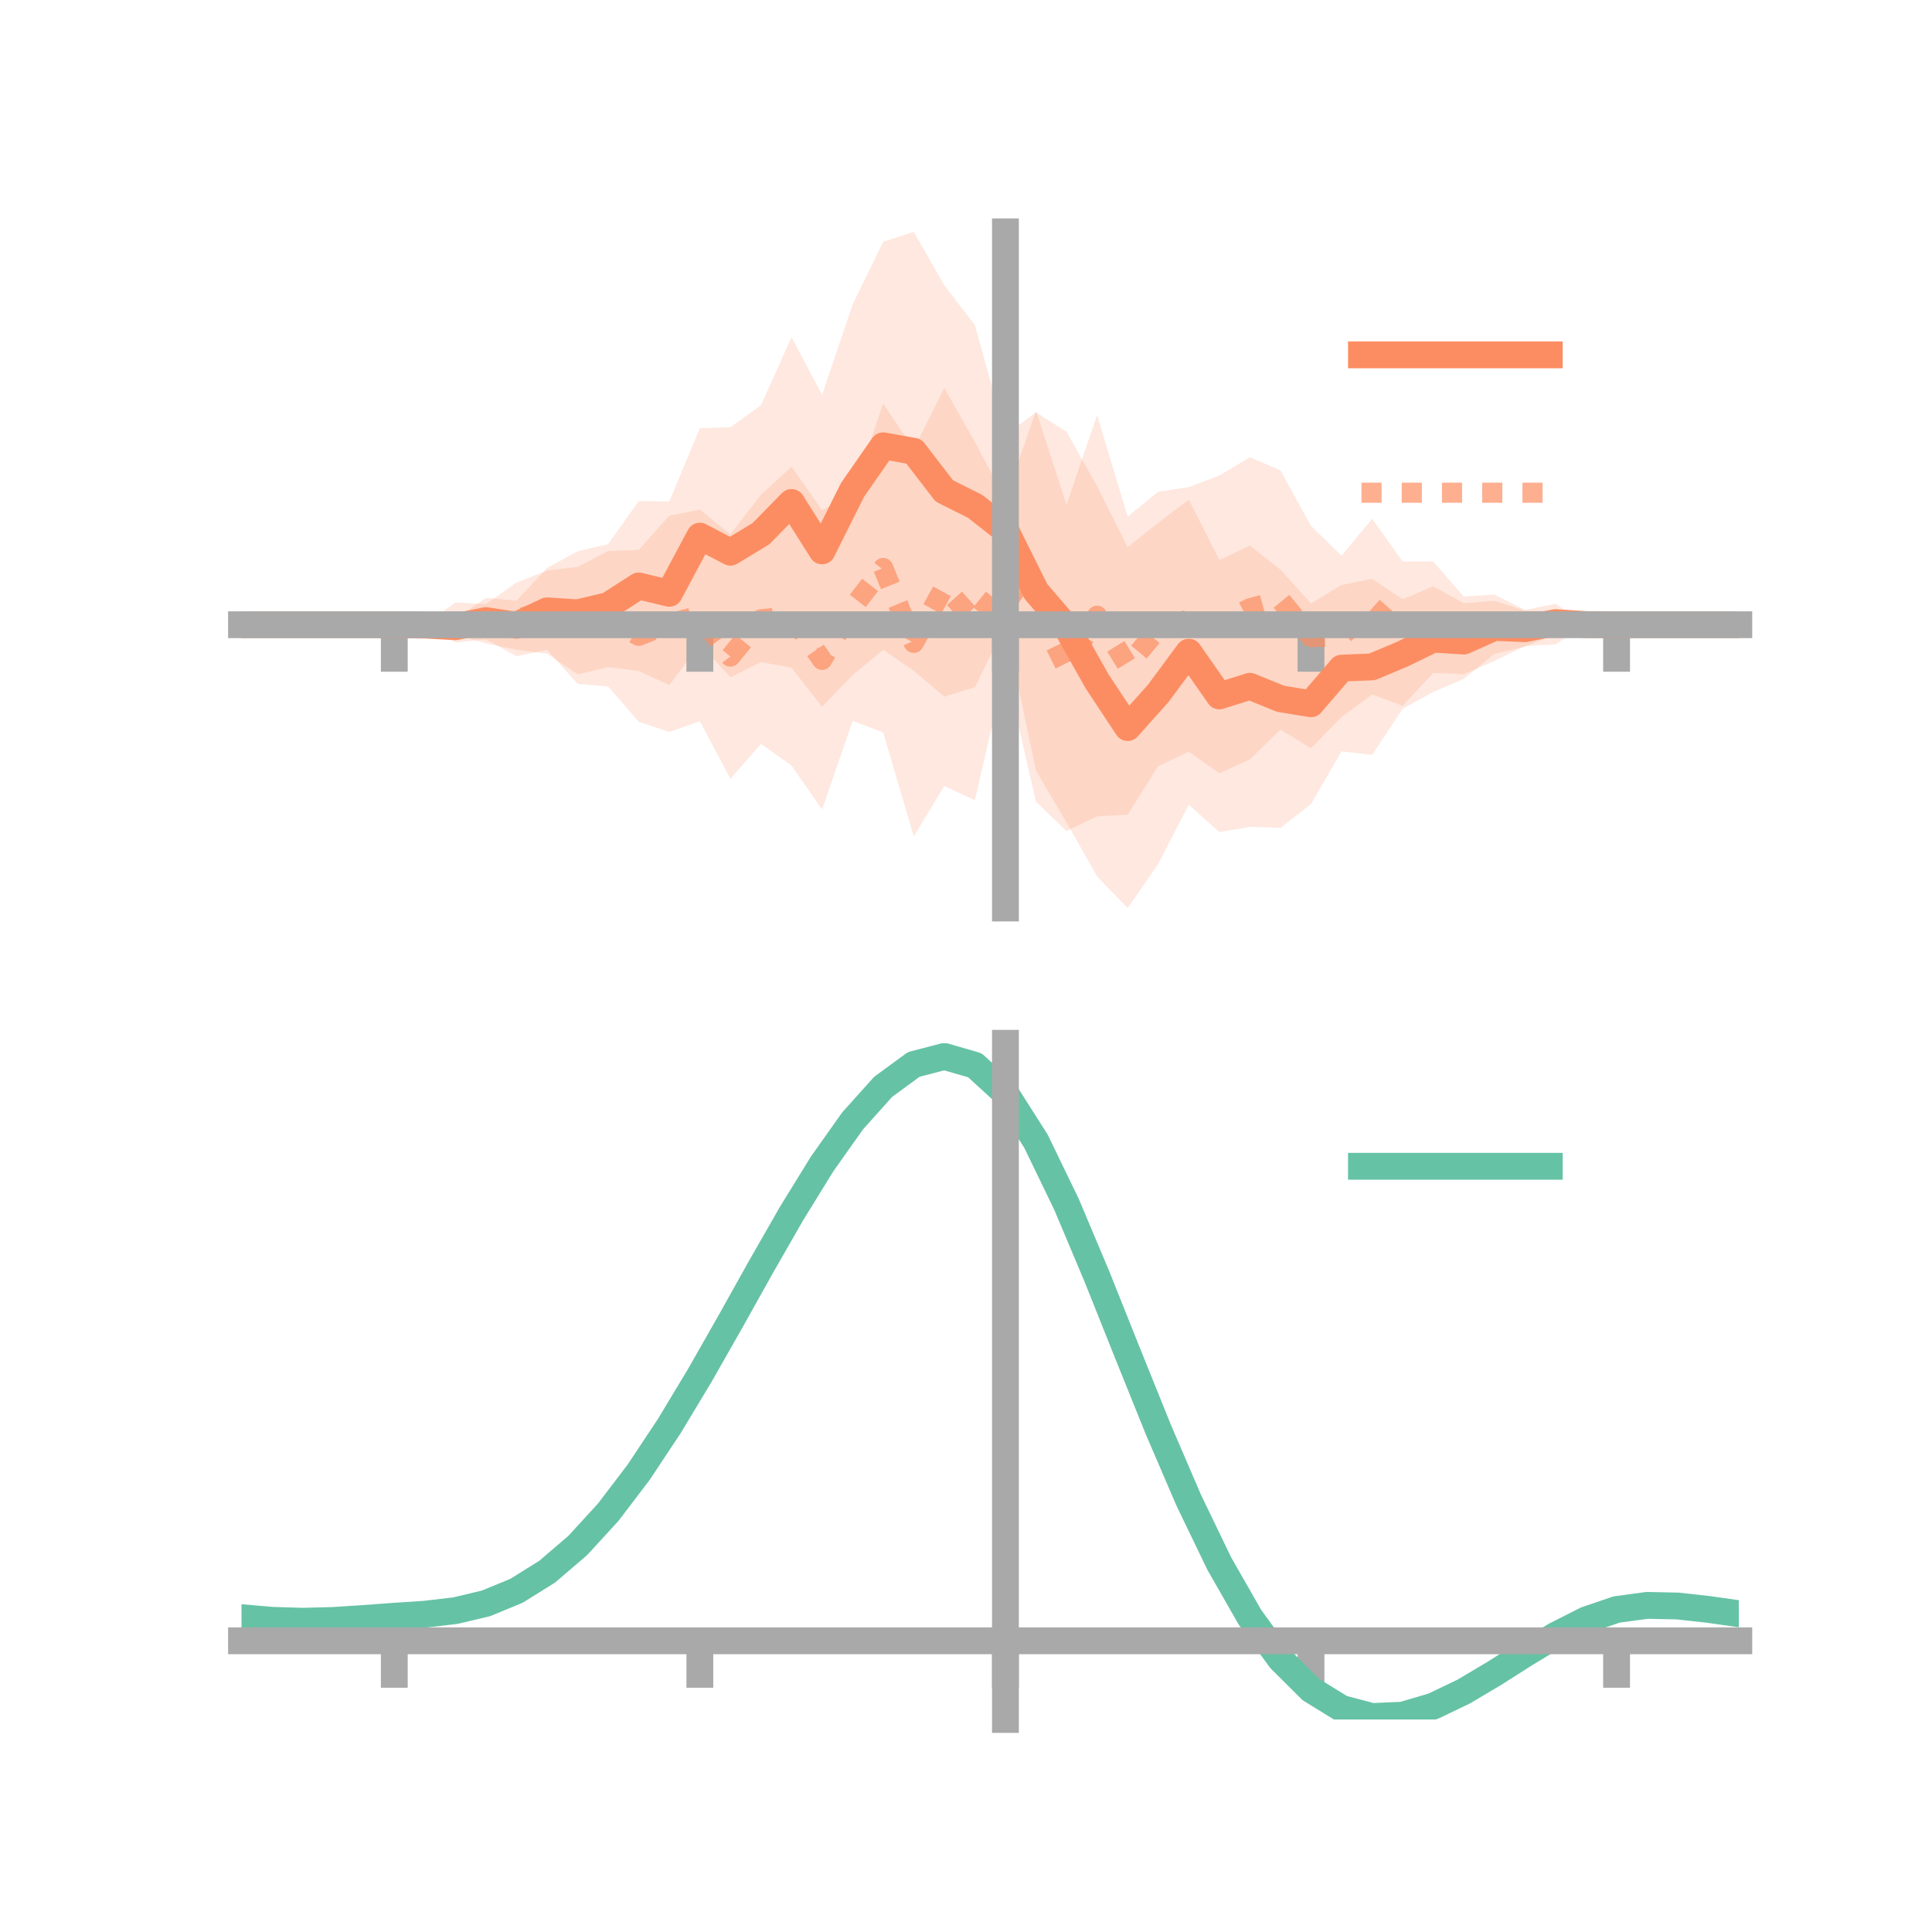 <?xml version="1.0" encoding="utf-8" standalone="no"?>
<!DOCTYPE svg PUBLIC "-//W3C//DTD SVG 1.1//EN"
  "http://www.w3.org/Graphics/SVG/1.1/DTD/svg11.dtd">
<!-- Created with matplotlib (https://matplotlib.org/) -->
<svg height="144pt" version="1.1" viewBox="0 0 144 144" width="144pt" xmlns="http://www.w3.org/2000/svg" xmlns:xlink="http://www.w3.org/1999/xlink">
 <defs>
  <style type="text/css">*{stroke-linecap:butt;stroke-linejoin:round;}</style>
 </defs>
 <g id="figure_1">
  <g id="patch_1">
   <path d="M 0 144 
L 144 144 
L 144 0 
L 0 0 
z
" style="fill:none;"/>
  </g>
  <g id="axes_1">
   <g id="patch_2">
    <path d="M 18 67.68 
L 129.6 67.68 
L 129.6 17.28 
L 18 17.28 
z
" style="fill:none;"/>
   </g>
   <g id="PolyCollection_1">
    <path clip-path="url(#p235a1e66c2)" d="M 18 46.564 
L 18 46.564 
L 20.278 46.564 
L 22.555 46.564 
L 24.833 46.564 
L 27.11 46.564 
L 29.388 46.564 
L 31.665 46.403 
L 33.943 46.129 
L 36.22 44.565 
L 38.498 44.774 
L 40.776 42.337 
L 43.053 41.088 
L 45.331 40.556 
L 47.608 37.343 
L 49.886 37.379 
L 52.163 31.917 
L 54.441 31.84 
L 56.718 30.205 
L 58.996 25.137 
L 61.273 29.44 
L 63.551 22.689 
L 65.829 18.018 
L 68.106 17.28 
L 70.384 21.264 
L 72.661 24.233 
L 74.939 32.422 
L 77.216 30.738 
L 79.494 32.181 
L 81.771 36.248 
L 84.049 40.779 
L 86.327 38.969 
L 88.604 37.245 
L 90.882 41.731 
L 93.159 40.677 
L 95.437 42.459 
L 97.714 44.983 
L 99.992 43.602 
L 102.269 43.147 
L 104.547 44.667 
L 106.824 43.702 
L 109.102 44.959 
L 111.38 44.787 
L 113.657 45.511 
L 115.935 45.547 
L 118.212 46.388 
L 120.49 46.564 
L 122.767 46.564 
L 125.045 46.564 
L 127.322 46.564 
L 129.6 46.564 
L 129.6 46.564 
L 129.6 46.564 
L 127.322 46.564 
L 125.045 46.564 
L 122.767 46.564 
L 120.49 46.564 
L 118.212 46.717 
L 115.935 47.265 
L 113.657 48.205 
L 111.38 48.735 
L 109.102 50.603 
L 106.824 51.571 
L 104.547 52.826 
L 102.269 56.262 
L 99.992 55.999 
L 97.714 59.93 
L 95.437 61.702 
L 93.159 61.628 
L 90.882 62.014 
L 88.604 59.974 
L 86.327 64.396 
L 84.049 67.68 
L 81.771 65.324 
L 79.494 61.294 
L 77.216 57.438 
L 74.939 46.598 
L 72.661 51.225 
L 70.384 51.922 
L 68.106 49.991 
L 65.829 48.436 
L 63.551 50.311 
L 61.273 52.677 
L 58.996 49.767 
L 56.718 49.349 
L 54.441 50.476 
L 52.163 48.006 
L 49.886 51.065 
L 47.608 50.004 
L 45.331 49.719 
L 43.053 50.262 
L 40.776 48.721 
L 38.498 48.43 
L 36.22 47.952 
L 33.943 47.298 
L 31.665 46.776 
L 29.388 46.564 
L 27.11 46.564 
L 24.833 46.564 
L 22.555 46.564 
L 20.278 46.564 
L 18 46.564 
z
" style="fill:#fc8d62;fill-opacity:0.2;"/>
   </g>
   <g id="PolyCollection_2">
    <path clip-path="url(#p235a1e66c2)" d="M 18 46.564 
L 18 46.564 
L 20.278 46.564 
L 22.555 46.564 
L 24.833 46.564 
L 27.11 46.564 
L 29.388 46.564 
L 31.665 46.549 
L 33.943 44.91 
L 36.22 45.027 
L 38.498 43.42 
L 40.776 42.523 
L 43.053 42.253 
L 45.331 41.071 
L 47.608 40.983 
L 49.886 38.436 
L 52.163 37.986 
L 54.441 39.827 
L 56.718 36.882 
L 58.996 34.783 
L 61.273 38.029 
L 63.551 36.822 
L 65.829 30.078 
L 68.106 33.485 
L 70.384 28.917 
L 72.661 32.943 
L 74.939 37.213 
L 77.216 30.615 
L 79.494 37.627 
L 81.771 30.949 
L 84.049 38.506 
L 86.327 36.649 
L 88.604 36.304 
L 90.882 35.446 
L 93.159 34.08 
L 95.437 35.06 
L 97.714 39.202 
L 99.992 41.419 
L 102.269 38.667 
L 104.547 41.849 
L 106.824 41.854 
L 109.102 44.469 
L 111.38 44.316 
L 113.657 45.46 
L 115.935 45.002 
L 118.212 46.562 
L 120.49 46.563 
L 122.767 46.564 
L 125.045 46.564 
L 127.322 46.564 
L 129.6 46.564 
L 129.6 46.564 
L 129.6 46.564 
L 127.322 46.564 
L 125.045 46.564 
L 122.767 46.564 
L 120.49 46.567 
L 118.212 46.568 
L 115.935 48.028 
L 113.657 48.141 
L 111.38 49.267 
L 109.102 50.25 
L 106.824 50.154 
L 104.547 52.607 
L 102.269 51.755 
L 99.992 53.442 
L 97.714 55.765 
L 95.437 54.379 
L 93.159 56.602 
L 90.882 57.636 
L 88.604 56.028 
L 86.327 57.1 
L 84.049 60.718 
L 81.771 60.844 
L 79.494 61.942 
L 77.216 59.758 
L 74.939 49.823 
L 72.661 59.646 
L 70.384 58.59 
L 68.106 62.342 
L 65.829 54.592 
L 63.551 53.738 
L 61.273 60.335 
L 58.996 57.062 
L 56.718 55.439 
L 54.441 58.046 
L 52.163 53.757 
L 49.886 54.553 
L 47.608 53.796 
L 45.331 51.172 
L 43.053 50.969 
L 40.776 48.428 
L 38.498 48.919 
L 36.22 47.651 
L 33.943 47.887 
L 31.665 46.584 
L 29.388 46.564 
L 27.11 46.564 
L 24.833 46.564 
L 22.555 46.564 
L 20.278 46.564 
L 18 46.564 
z
" style="fill:#fc8d62;fill-opacity:0.2;"/>
   </g>
   <g id="matplotlib.axis_1">
    <g id="xtick_1">
     <g id="line2d_1">
      <defs>
       <path d="M 0 0 
L 0 3.5 
" id="m0443ff57e4" style="stroke:#a9a9a9;stroke-width:2;"/>
      </defs>
      <g>
       <use style="fill:#a9a9a9;stroke:#a9a9a9;stroke-width:2;" x="29.388" xlink:href="#m0443ff57e4" y="46.564"/>
      </g>
     </g>
    </g>
    <g id="xtick_2">
     <g id="line2d_2">
      <g>
       <use style="fill:#a9a9a9;stroke:#a9a9a9;stroke-width:2;" x="52.163" xlink:href="#m0443ff57e4" y="46.564"/>
      </g>
     </g>
    </g>
    <g id="xtick_3">
     <g id="line2d_3">
      <g>
       <use style="fill:#a9a9a9;stroke:#a9a9a9;stroke-width:2;" x="74.939" xlink:href="#m0443ff57e4" y="46.564"/>
      </g>
     </g>
    </g>
    <g id="xtick_4">
     <g id="line2d_4">
      <g>
       <use style="fill:#a9a9a9;stroke:#a9a9a9;stroke-width:2;" x="97.714" xlink:href="#m0443ff57e4" y="46.564"/>
      </g>
     </g>
    </g>
    <g id="xtick_5">
     <g id="line2d_5">
      <g>
       <use style="fill:#a9a9a9;stroke:#a9a9a9;stroke-width:2;" x="120.49" xlink:href="#m0443ff57e4" y="46.564"/>
      </g>
     </g>
    </g>
   </g>
   <g id="matplotlib.axis_2"/>
   <g id="line2d_6">
    <path clip-path="url(#p235a1e66c2)" d="M 18 46.564 
L 20.278 46.564 
L 22.555 46.564 
L 24.833 46.564 
L 27.11 46.564 
L 29.388 46.564 
L 31.665 46.589 
L 33.943 46.713 
L 36.22 46.259 
L 38.498 46.602 
L 40.776 45.529 
L 43.053 45.675 
L 45.331 45.138 
L 47.608 43.674 
L 49.886 44.222 
L 52.163 39.961 
L 54.441 41.158 
L 56.718 39.777 
L 58.996 37.452 
L 61.273 41.059 
L 63.551 36.5 
L 65.829 33.227 
L 68.106 33.635 
L 70.384 36.593 
L 72.661 37.729 
L 74.939 39.51 
L 77.216 44.088 
L 79.494 46.737 
L 81.771 50.786 
L 84.049 54.229 
L 86.327 51.682 
L 88.604 48.609 
L 90.882 51.872 
L 93.159 51.152 
L 95.437 52.081 
L 97.714 52.456 
L 99.992 49.801 
L 102.269 49.705 
L 104.547 48.747 
L 106.824 47.636 
L 109.102 47.781 
L 111.38 46.761 
L 113.657 46.858 
L 115.935 46.406 
L 118.212 46.552 
L 120.49 46.564 
L 122.767 46.564 
L 125.045 46.564 
L 127.322 46.564 
L 129.6 46.564 
" style="fill:none;stroke:#fc8d62;stroke-linecap:square;stroke-width:2;"/>
   </g>
   <g id="line2d_7">
    <path clip-path="url(#p235a1e66c2)" d="M 18 46.564 
L 20.278 46.564 
L 22.555 46.564 
L 24.833 46.564 
L 27.11 46.564 
L 29.388 46.564 
L 31.665 46.567 
L 33.943 46.398 
L 36.22 46.339 
L 38.498 46.17 
L 40.776 45.475 
L 43.053 46.611 
L 45.331 46.121 
L 47.608 47.389 
L 49.886 46.494 
L 52.163 45.872 
L 54.441 48.936 
L 56.718 46.16 
L 58.996 45.922 
L 61.273 49.182 
L 63.551 45.28 
L 65.829 42.335 
L 68.106 47.913 
L 70.384 43.753 
L 72.661 46.294 
L 74.939 43.518 
L 77.216 45.186 
L 79.494 49.784 
L 81.771 45.897 
L 84.049 49.612 
L 86.327 46.875 
L 88.604 46.166 
L 90.882 46.541 
L 93.159 45.341 
L 95.437 44.72 
L 97.714 47.483 
L 99.992 47.431 
L 102.269 45.211 
L 104.547 47.228 
L 106.824 46.004 
L 109.102 47.36 
L 111.38 46.791 
L 113.657 46.8 
L 115.935 46.515 
L 118.212 46.565 
L 120.49 46.565 
L 122.767 46.564 
L 125.045 46.564 
L 127.322 46.564 
L 129.6 46.564 
" style="fill:none;stroke:#fc8d62;stroke-dasharray:1.5,1.5;stroke-dashoffset:0;stroke-opacity:0.7;stroke-width:1.5;"/>
   </g>
   <g id="patch_3">
    <path d="M 74.939 67.68 
L 74.939 17.28 
" style="fill:none;stroke:#a9a9a9;stroke-linecap:square;stroke-linejoin:miter;stroke-width:2;"/>
   </g>
   <g id="patch_4">
    <path d="M 129.6 67.68 
L 129.6 17.28 
" style="fill:none;"/>
   </g>
   <g id="patch_5">
    <path d="M 18 46.564 
L 129.6 46.564 
" style="fill:none;stroke:#a9a9a9;stroke-linecap:square;stroke-linejoin:miter;stroke-width:2;"/>
   </g>
   <g id="patch_6">
    <path d="M 18 17.28 
L 129.6 17.28 
" style="fill:none;"/>
   </g>
   <g id="legend_1">
    <g id="line2d_8">
     <path d="M 101.475 26.449 
L 115.475 26.449 
" style="fill:none;stroke:#fc8d62;stroke-linecap:square;stroke-width:2;"/>
    </g>
    <g id="line2d_9"/>
    <g id="text_1">
     <!--   -->
     <g transform="translate(121.075 28.899)scale(0.07 -0.07)">
      <defs>
       <path id="DejaVuSans-32"/>
      </defs>
      <use xlink:href="#DejaVuSans-32"/>
     </g>
    </g>
    <g id="line2d_10">
     <path d="M 101.475 36.724 
L 115.475 36.724 
" style="fill:none;stroke:#fc8d62;stroke-dasharray:1.5,1.5;stroke-dashoffset:0;stroke-opacity:0.7;stroke-width:1.5;"/>
    </g>
    <g id="line2d_11"/>
    <g id="text_2">
     <!--   -->
     <g transform="translate(121.075 39.174)scale(0.07 -0.07)">
      <use xlink:href="#DejaVuSans-32"/>
     </g>
    </g>
   </g>
  </g>
  <g id="axes_2">
   <g id="patch_7">
    <path d="M 18 128.16 
L 129.6 128.16 
L 129.6 77.76 
L 18 77.76 
z
" style="fill:none;"/>
   </g>
   <g id="PolyCollection_3">
    <path clip-path="url(#pea73be7def)" d="M 18 120.614 
L 18 120.531 
L 20.278 120.738 
L 22.555 120.807 
L 24.833 120.743 
L 27.11 120.586 
L 29.388 120.41 
L 31.665 120.255 
L 33.943 119.983 
L 36.22 119.436 
L 38.498 118.486 
L 40.776 117.043 
L 43.053 115.055 
L 45.331 112.512 
L 47.608 109.447 
L 49.886 105.927 
L 52.163 102.052 
L 54.441 97.952 
L 56.718 93.78 
L 58.996 89.711 
L 61.273 85.936 
L 63.551 82.651 
L 65.829 80.061 
L 68.106 78.365 
L 70.384 77.76 
L 72.661 78.431 
L 74.939 80.545 
L 77.216 84.18 
L 79.494 88.961 
L 81.771 94.451 
L 84.049 100.245 
L 86.327 105.985 
L 88.604 111.372 
L 90.882 116.173 
L 93.159 120.219 
L 95.437 123.406 
L 97.714 125.696 
L 99.992 127.11 
L 102.269 127.717 
L 104.547 127.625 
L 106.824 126.968 
L 109.102 125.896 
L 111.38 124.568 
L 113.657 123.147 
L 115.935 121.79 
L 118.212 120.651 
L 120.49 119.879 
L 122.767 119.573 
L 125.045 119.626 
L 127.322 119.887 
L 129.6 120.223 
L 129.6 120.332 
L 129.6 120.332 
L 127.322 120.021 
L 125.045 119.779 
L 122.767 119.736 
L 120.49 120.047 
L 118.212 120.829 
L 115.935 121.999 
L 113.657 123.403 
L 111.38 124.879 
L 109.102 126.257 
L 106.824 127.369 
L 104.547 128.053 
L 102.269 128.16 
L 99.992 127.566 
L 97.714 126.176 
L 95.437 123.939 
L 93.159 120.842 
L 90.882 116.925 
L 88.604 112.282 
L 86.327 107.071 
L 84.049 101.515 
L 81.771 95.902 
L 79.494 90.577 
L 77.216 85.939 
L 74.939 82.412 
L 72.661 80.367 
L 70.384 79.722 
L 68.106 80.309 
L 65.829 81.943 
L 63.551 84.432 
L 61.273 87.581 
L 58.996 91.194 
L 56.718 95.079 
L 54.441 99.057 
L 52.163 102.962 
L 49.886 106.649 
L 47.608 109.999 
L 45.331 112.917 
L 43.053 115.345 
L 40.776 117.254 
L 38.498 118.651 
L 36.22 119.579 
L 33.943 120.113 
L 31.665 120.375 
L 29.388 120.518 
L 27.11 120.678 
L 24.833 120.815 
L 22.555 120.867 
L 20.278 120.801 
L 18 120.614 
z
" style="fill:#66c2a5;fill-opacity:0.2;"/>
   </g>
   <g id="matplotlib.axis_3">
    <g id="xtick_6">
     <g id="line2d_12">
      <g>
       <use style="fill:#a9a9a9;stroke:#a9a9a9;stroke-width:2;" x="29.388" xlink:href="#m0443ff57e4" y="122.295"/>
      </g>
     </g>
    </g>
    <g id="xtick_7">
     <g id="line2d_13">
      <g>
       <use style="fill:#a9a9a9;stroke:#a9a9a9;stroke-width:2;" x="52.163" xlink:href="#m0443ff57e4" y="122.295"/>
      </g>
     </g>
    </g>
    <g id="xtick_8">
     <g id="line2d_14">
      <g>
       <use style="fill:#a9a9a9;stroke:#a9a9a9;stroke-width:2;" x="74.939" xlink:href="#m0443ff57e4" y="122.295"/>
      </g>
     </g>
    </g>
    <g id="xtick_9">
     <g id="line2d_15">
      <g>
       <use style="fill:#a9a9a9;stroke:#a9a9a9;stroke-width:2;" x="97.714" xlink:href="#m0443ff57e4" y="122.295"/>
      </g>
     </g>
    </g>
    <g id="xtick_10">
     <g id="line2d_16">
      <g>
       <use style="fill:#a9a9a9;stroke:#a9a9a9;stroke-width:2;" x="120.49" xlink:href="#m0443ff57e4" y="122.295"/>
      </g>
     </g>
    </g>
   </g>
   <g id="matplotlib.axis_4"/>
   <g id="line2d_17">
    <path clip-path="url(#pea73be7def)" d="M 18 120.572 
L 20.278 120.769 
L 22.555 120.837 
L 24.833 120.779 
L 27.11 120.632 
L 29.388 120.464 
L 31.665 120.315 
L 33.943 120.048 
L 36.22 119.507 
L 38.498 118.569 
L 40.776 117.148 
L 43.053 115.2 
L 45.331 112.715 
L 47.608 109.723 
L 49.886 106.288 
L 52.163 102.507 
L 54.441 98.504 
L 56.718 94.43 
L 58.996 90.453 
L 61.273 86.758 
L 63.551 83.542 
L 65.829 81.002 
L 68.106 79.337 
L 70.384 78.741 
L 72.661 79.399 
L 74.939 81.479 
L 77.216 85.059 
L 79.494 89.769 
L 81.771 95.176 
L 84.049 100.88 
L 86.327 106.528 
L 88.604 111.827 
L 90.882 116.549 
L 93.159 120.531 
L 95.437 123.672 
L 97.714 125.936 
L 99.992 127.338 
L 102.269 127.939 
L 104.547 127.839 
L 106.824 127.169 
L 109.102 126.076 
L 111.38 124.723 
L 113.657 123.275 
L 115.935 121.894 
L 118.212 120.74 
L 120.49 119.963 
L 122.767 119.655 
L 125.045 119.703 
L 127.322 119.954 
L 129.6 120.278 
" style="fill:none;stroke:#66c2a5;stroke-linecap:square;stroke-width:2;"/>
   </g>
   <g id="patch_8">
    <path d="M 74.939 128.16 
L 74.939 77.76 
" style="fill:none;stroke:#a9a9a9;stroke-linecap:square;stroke-linejoin:miter;stroke-width:2;"/>
   </g>
   <g id="patch_9">
    <path d="M 129.6 128.16 
L 129.6 77.76 
" style="fill:none;"/>
   </g>
   <g id="patch_10">
    <path d="M 18 122.295 
L 129.6 122.295 
" style="fill:none;stroke:#a9a9a9;stroke-linecap:square;stroke-linejoin:miter;stroke-width:2;"/>
   </g>
   <g id="patch_11">
    <path d="M 18 77.76 
L 129.6 77.76 
" style="fill:none;"/>
   </g>
   <g id="legend_2">
    <g id="line2d_18">
     <path d="M 101.475 86.929 
L 115.475 86.929 
" style="fill:none;stroke:#66c2a5;stroke-linecap:square;stroke-width:2;"/>
    </g>
    <g id="line2d_19"/>
    <g id="text_3">
     <!--   -->
     <g transform="translate(121.075 89.379)scale(0.07 -0.07)">
      <use xlink:href="#DejaVuSans-32"/>
     </g>
    </g>
   </g>
  </g>
 </g>
 <defs>
  <clipPath id="p235a1e66c2">
   <rect height="50.4" width="111.6" x="18" y="17.28"/>
  </clipPath>
  <clipPath id="pea73be7def">
   <rect height="50.4" width="111.6" x="18" y="77.76"/>
  </clipPath>
 </defs>
</svg>
